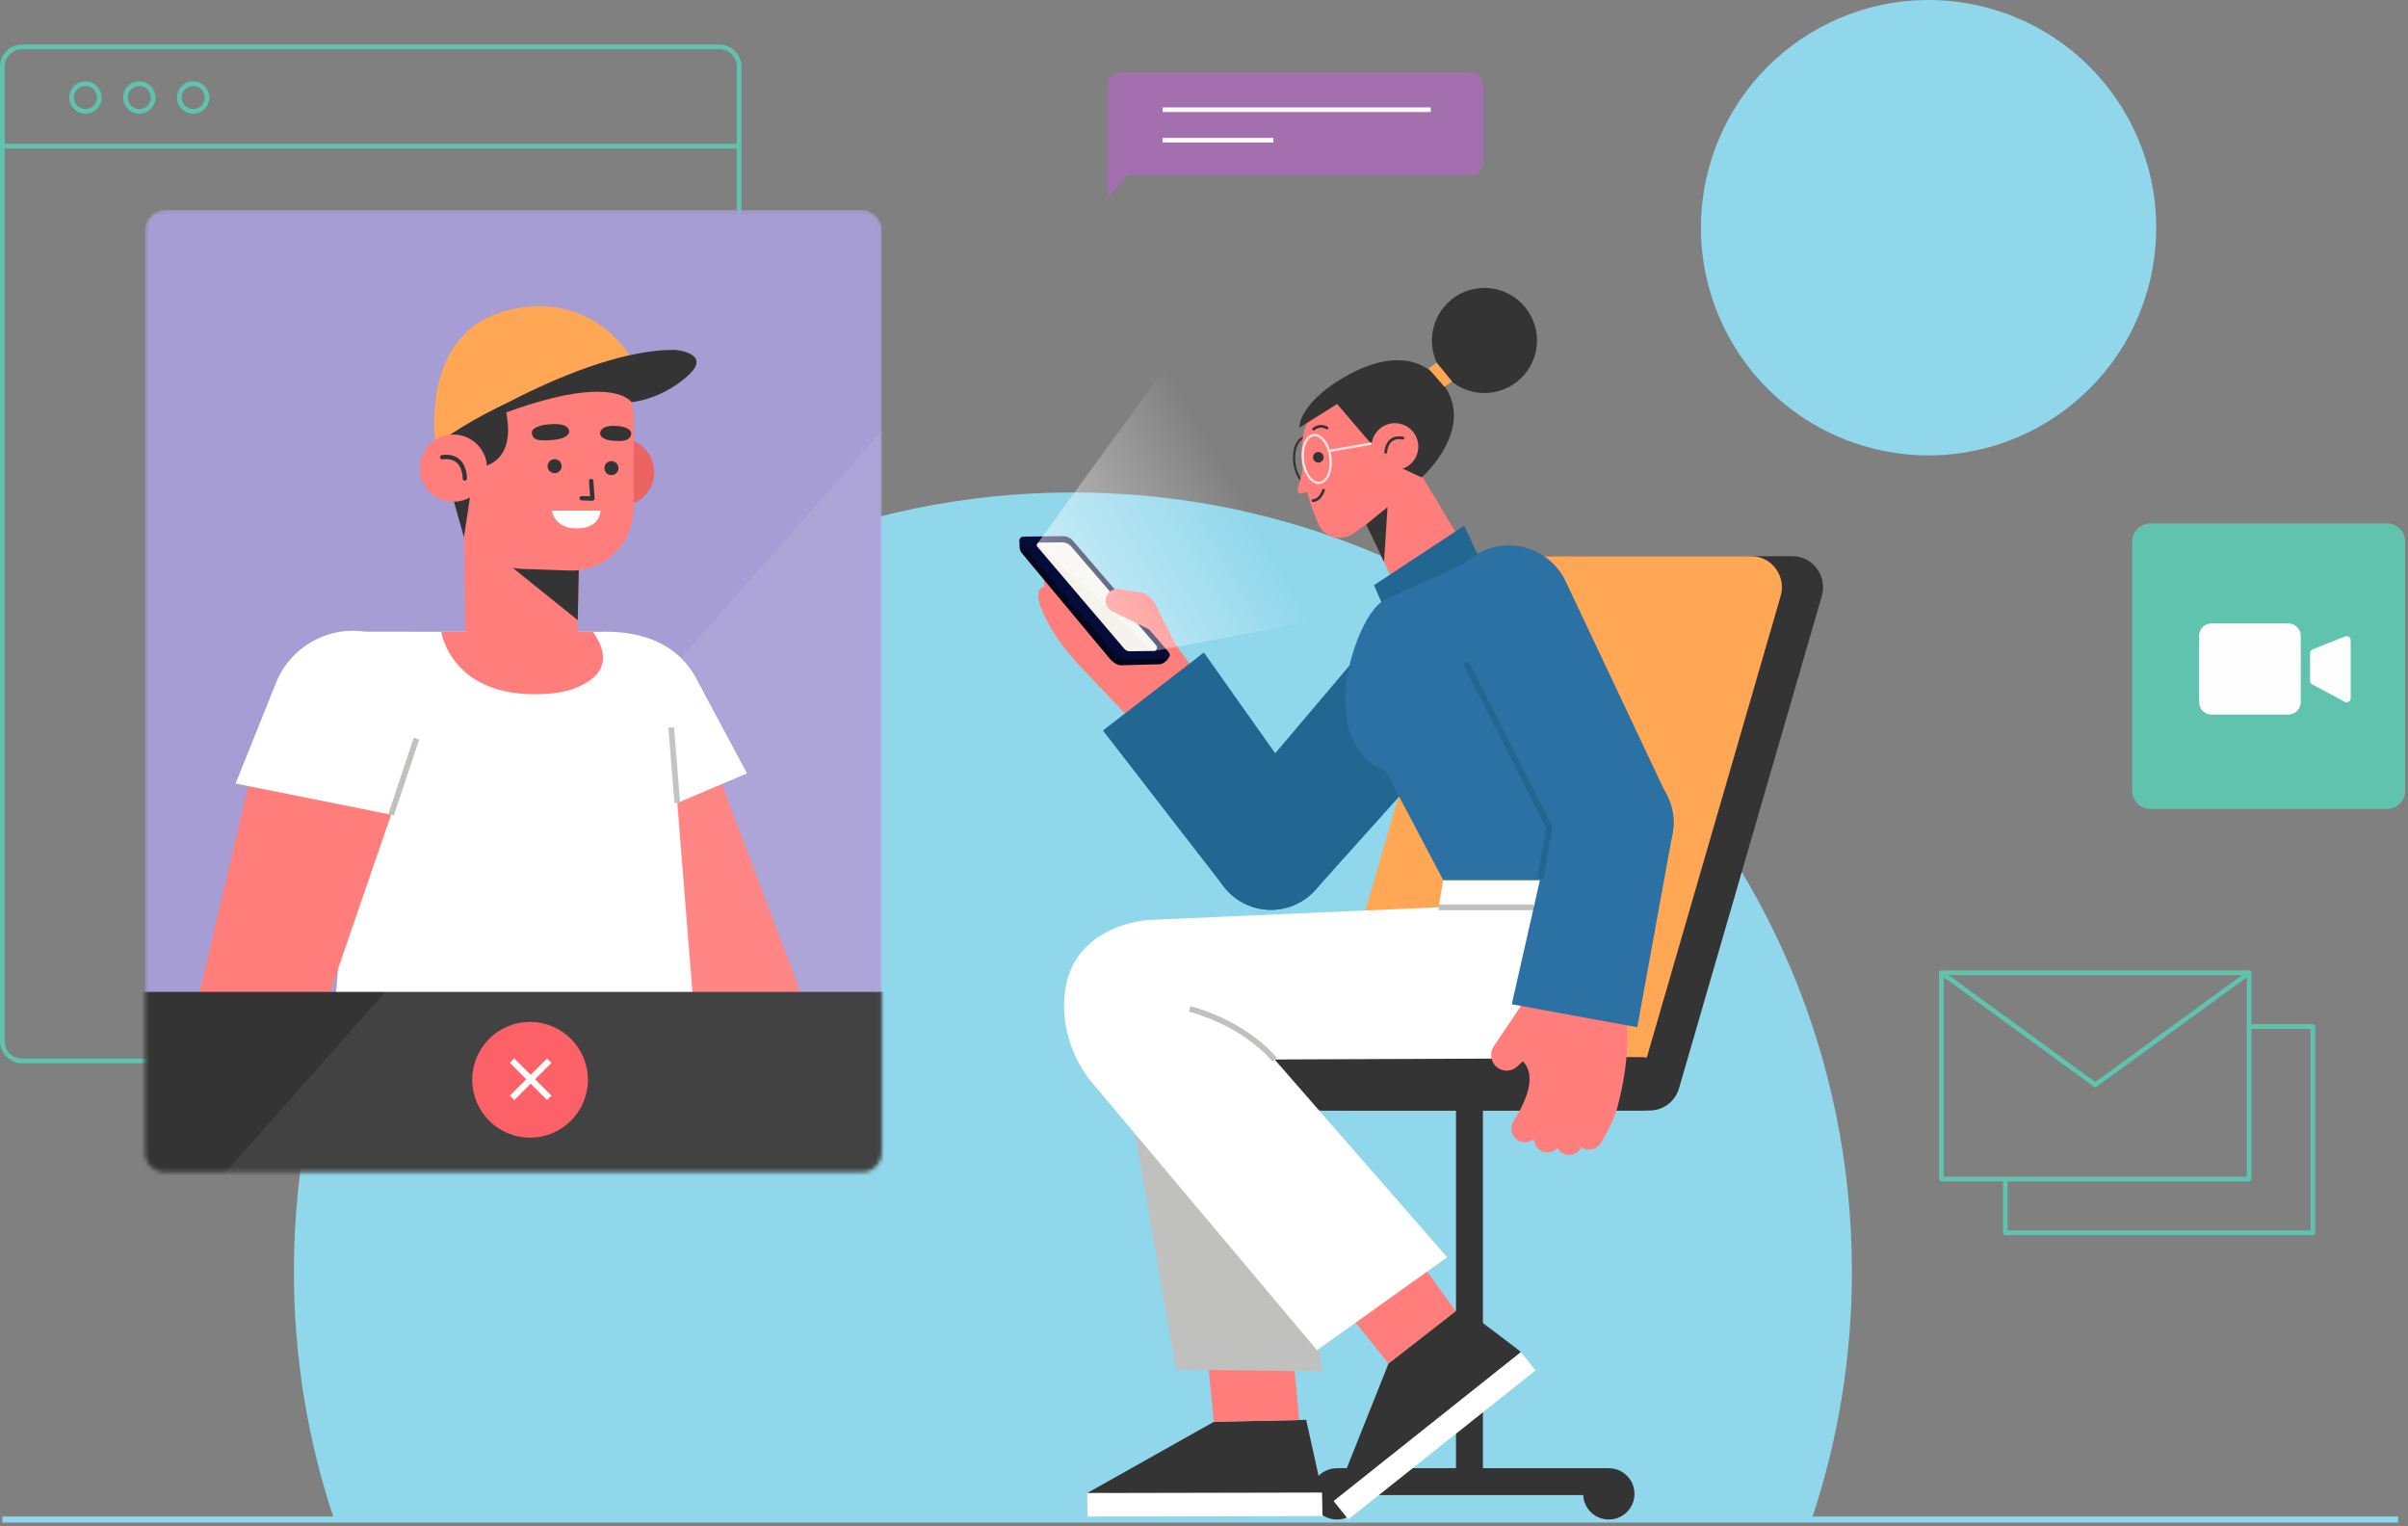 <svg width="587" height="372" viewBox="0 0 587 372" fill="none" xmlns="http://www.w3.org/2000/svg">
<rect x="0" y="0" width="587" height="372" fill="#808080" stroke="none"/>
<g clip-path="url(#clip0)">
<path d="M451.44 309.92C451.44 205.04 366.42 120.02 261.54 120.02C156.66 120.02 71.64 205.04 71.64 309.92C71.64 330.84 75.03 350.97 81.28 369.8H441.8C448.05 350.97 451.44 330.84 451.44 309.92Z" fill="#90D7EC"/>
<path d="M524.062 68.553C531.273 38.768 512.973 8.776 483.188 1.565C453.403 -5.646 423.412 12.654 416.201 42.439C408.99 72.224 427.289 102.216 457.075 109.427C486.86 116.638 516.851 98.338 524.062 68.553Z" fill="#90D7EC"/>
<path d="M0.57 370.35H584.58" stroke="#90D7EC" stroke-width="1.486" stroke-miterlimit="10"/>
<path d="M402.16 270.66H329.29C324.32 270.66 320.75 265.8 322.15 260.94L356.95 140.99C357.88 137.77 360.79 135.56 364.09 135.56H436.96C441.93 135.56 445.5 140.42 444.1 145.28L409.3 265.23C408.36 268.45 405.45 270.66 402.16 270.66Z" fill="#353434"/>
<path d="M392.13 270.66H328.66C323.69 270.66 320.12 265.8 321.52 260.94L356.32 140.99C357.25 137.77 360.16 135.56 363.46 135.56H426.93C431.9 135.56 435.47 140.42 434.07 145.28L399.27 265.23C398.33 268.45 395.43 270.66 392.13 270.66Z" fill="#FFA755"/>
<path d="M379.91 270.66H302.78C299.18 270.66 296.27 267.74 296.27 264.15C296.27 260.55 299.19 257.64 302.78 257.64H379.91C383.51 257.64 386.42 260.56 386.42 264.15C386.43 267.75 383.51 270.66 379.91 270.66Z" fill="#353434"/>
<path d="M325.886 357.827V364.387H392.186V357.827H325.886Z" fill="#353434"/>
<path d="M332.05 363.07C332.61 366.48 330.31 369.69 326.91 370.26C323.5 370.82 320.28 368.52 319.72 365.12C319.16 361.71 321.46 358.49 324.86 357.93C328.27 357.36 331.49 359.67 332.05 363.07Z" fill="#353434"/>
<path d="M361.49 269.65H354.93V360.52H361.49V269.65Z" fill="#353434"/>
<path d="M398.35 363.07C398.92 366.48 396.61 369.69 393.21 370.26C389.8 370.82 386.58 368.52 386.02 365.12C385.46 361.71 387.76 358.49 391.16 357.93C394.57 357.36 397.79 359.67 398.35 363.07Z" fill="#353434"/>
<path d="M400.11 270.66H322.98C319.38 270.66 316.47 267.74 316.47 264.15C316.47 260.55 319.39 257.64 322.98 257.64H400.11C403.71 257.64 406.62 260.56 406.62 264.15C406.62 267.75 403.7 270.66 400.11 270.66Z" fill="#353434"/>
<path d="M322.19 111.98C322.6 115.19 321.45 117.98 319.61 118.22C317.77 118.46 315.94 116.05 315.53 112.84C315.12 109.63 316.27 106.84 318.11 106.6C319.95 106.36 321.78 108.77 322.19 111.98Z" stroke="#353434" stroke-width="0.536" stroke-miterlimit="10"/>
<path d="M322.09 110.41L332.09 107.7" stroke="#353434" stroke-width="0.536" stroke-miterlimit="10"/>
<path d="M326.44 94.37C326.44 94.37 309.8 100.52 321.38 127.75C322.79 131.07 327.05 132.07 329.99 129.98L341.94 121.47" fill="#FF7D7B"/>
<path d="M330.38 122.73C331.02 123.27 341.16 144.96 341.16 144.96L359.74 137.86L338.23 102.07L330.38 122.73Z" fill="#FF7D7B"/>
<path d="M317.73 113.65C317.74 114.07 316.86 117.32 316.32 119.25C316.15 119.87 316.73 120.44 317.35 120.26L321.03 119.19L317.73 113.65Z" fill="#FF7D7B"/>
<path d="M333.02 127.83L338.24 123.6L337.39 136.95L333.02 127.83Z" fill="#353434"/>
<path d="M337.52 112.17L346.56 116.36C346.56 116.36 361.03 103.61 350.69 92.21C340.35 80.81 323.03 95.06 323.03 95.06L335.11 109.16L337.52 112.17Z" fill="#353434"/>
<path d="M320.59 110.43C320.02 110.86 319.91 111.67 320.34 112.24C320.77 112.81 321.58 112.92 322.15 112.49C322.72 112.06 322.83 111.25 322.4 110.68C321.97 110.11 321.16 109.99 320.59 110.43Z" fill="#353434"/>
<path d="M320.08 122C320.08 122 321.71 122.13 322.63 119.49" stroke="#353434" stroke-width="0.671" stroke-miterlimit="10" stroke-linecap="round" stroke-linejoin="round"/>
<path d="M320.22 104.59C320.22 104.59 321.64 103.24 323.47 104.31" stroke="#353434" stroke-width="0.671" stroke-miterlimit="10" stroke-linecap="round" stroke-linejoin="round"/>
<path d="M324.31 111.43C324.72 114.64 323.57 117.43 321.73 117.67C319.89 117.91 318.06 115.5 317.65 112.29C317.24 109.08 318.39 106.29 320.23 106.05C322.07 105.81 323.9 108.22 324.31 111.43Z" stroke="#FDE6E3" stroke-width="0.541" stroke-miterlimit="10"/>
<path d="M324.22 109.86L334.35 108.11" stroke="#FDE6E3" stroke-width="0.541" stroke-miterlimit="10"/>
<path d="M334.38 108.07C333.95 111.19 336.14 114.07 339.26 114.5C342.38 114.93 345.26 112.74 345.69 109.62C346.12 106.5 343.93 103.62 340.81 103.19C337.69 102.76 334.81 104.95 334.38 108.07Z" fill="#FF7D7B"/>
<path d="M337.8 110.23C337.8 110.23 337.92 106 342 106.78" stroke="#353434" stroke-width="0.671" stroke-miterlimit="10" stroke-linecap="round" stroke-linejoin="round"/>
<path d="M323.03 95.06C323.03 95.06 316.91 99.59 316.75 104.24L328.63 96.8L323.03 95.06Z" fill="#353434"/>
<path d="M362.933 95.747C369.983 95.157 375.22 88.963 374.63 81.913C374.04 74.863 367.846 69.626 360.796 70.216C353.746 70.806 348.51 77 349.1 84.05C349.69 91.1 355.883 96.337 362.933 95.747Z" fill="#353434"/>
<path d="M348.24 89.8L352.1 94.28L353.97 92.95L350.23 88.39L348.24 89.8Z" fill="#FFA755"/>
<path d="M295.89 346.54L265.01 363.9C265.01 363.9 322.27 364.3 322.26 363.78C322.25 363.26 318.41 346.05 318.41 346.05L295.89 346.54Z" fill="#353434"/>
<path d="M322.38 369.5L265.13 369.62L265.01 363.89L322.27 363.77L322.38 369.5Z" fill="white"/>
<path d="M316.73 346.11L315.12 329.26L294.09 328.24L295.89 346.54L316.73 346.11Z" fill="#FF7D7B"/>
<path d="M271.1 243.75L286.66 333.79L322.41 334.25L312.72 277.24L271.1 243.75Z" fill="#C0C0BE"/>
<path d="M338.49 332.3L325.12 365.83C325.12 365.83 371.08 329.94 370.75 329.53C370.43 329.12 356.17 318.48 356.17 318.48L338.49 332.3Z" fill="#353434"/>
<path d="M370.74 329.533L325.106 365.831L328.673 370.316L374.307 334.018L370.74 329.533Z" fill="white"/>
<path d="M354.87 319.57L344.98 305.92L326.19 317.08L338.49 332.3L354.87 319.57Z" fill="#FF7D7B"/>
<path d="M388.63 219.48L387.52 219.53L388.24 214.5H351.82L350.7 221.13L280.13 224.21C280.13 224.21 258.93 225.16 259.39 245.77C259.53 252.02 261.8 258.04 265.53 263.06L321.05 329.08L352.78 306.43L310.71 258.22L365.3 258C385.55 257.9 392.64 239.33 388.63 219.48Z" fill="white"/>
<path d="M310.69 258.24C310.69 258.24 304.17 249.81 290.01 245.9" stroke="#C0C0BE" stroke-width="1.387" stroke-miterlimit="10"/>
<path d="M350.69 221.14H373.88" stroke="#C0C0BE" stroke-width="1.387" stroke-miterlimit="10"/>
<path d="M298.7 197.94L346.28 141.78L370.14 161.72L320.72 216.84C314.89 223.45 304.57 223.38 298.83 216.7C294.2 211.31 294.15 203.38 298.7 197.94Z" fill="#226792"/>
<path d="M286.31 156.72L293.78 166.87L277.87 177.74L262.26 161.22L284.25 152.59L286.31 156.72Z" fill="#FF7D7B"/>
<path d="M285.2 159.49L284.79 156.03L286.31 156.72L281.55 147.18C281.16 146.39 280.61 145.67 279.89 145.16C278.23 143.99 276.91 144.5 275.72 144.38C273.74 144.17 274.35 144.76 274.32 146.76C272.24 146.79 267.96 147.72 265.61 138.56C265.11 136.6 263.07 135.4 261.11 135.89C258.14 136.63 263.29 135.26 263.15 136.6C263.14 136.66 263.15 136.71 263.15 136.77C262.44 136.11 261.43 135.81 260.43 136.06C259.19 136.37 258.34 137.41 258.21 138.61C258.19 138.77 258.19 138.93 258.2 139.09C257.74 138.97 257.24 138.94 256.74 139.07C255.5 139.38 254.65 140.42 254.52 141.62C254.48 141.96 254.51 142.3 254.59 142.65C254.62 142.77 254.66 142.89 254.69 143.01C254.64 143.02 254.59 143.02 254.53 143.03C253.29 143.34 253.23 143.89 253.11 145.09C253.07 145.43 253.1 145.77 253.18 146.12C253.83 148.72 254.47 149.76 255.44 151.7H255.43C255.43 151.7 255.45 151.74 255.48 151.79C255.94 152.71 256.44 153.54 256.96 154.3C259.95 159.08 267.47 168.43 276.02 170.55C287.39 173.35 285.2 159.49 285.2 159.49Z" fill="#FF7D7B"/>
<path d="M248.5 131.67L248.56 133.38C248.57 133.92 248.77 134.43 249.11 134.84L270.49 160.5C271.1 161.23 272.26 162.17 273.21 162.15L282.59 161.91C283.62 161.89 284.73 160.91 285.21 159.65L257.06 132.59L248.5 131.67Z" fill="#03071E"/>
<path d="M248.74 132.32L272.11 159.75C272.58 160.31 273.28 160.62 274.01 160.61L284.21 160.49C285 160.48 285.42 159.56 284.9 158.96L261.57 131.82C260.94 131.08 260.01 130.66 259.04 130.67L249.43 130.78C248.65 130.8 248.23 131.72 248.74 132.32Z" fill="#050C39"/>
<path d="M252.88 133.25L274.07 158.12C274.41 158.52 274.9 158.74 275.42 158.73L281.23 158.66C281.93 158.65 282.3 157.83 281.85 157.3L261.13 133.2C260.57 132.55 259.74 132.17 258.88 132.18L253.34 132.24C252.82 132.26 252.54 132.86 252.88 133.25Z" fill="#F6F3EC"/>
<path d="M277.94 144.41L272.78 143.62C270.61 143.29 268.9 145.44 269.71 147.48C269.97 148.14 270.47 148.67 271.1 148.98L280.38 153.52L279.01 147.54L277.94 144.41Z" fill="#FF7D7B"/>
<path opacity="0.49" d="M252.88 132.47L294.37 75.44L337.36 148.22L281.22 158.67L252.88 132.47Z" fill="url(#paint0_linear)"/>
<path d="M298.33 216.11L268.86 178.04L293.47 159.03L321.53 198.67C326.73 205.78 324.44 215.85 316.68 220.02C310.42 223.38 302.66 221.73 298.33 216.11Z" fill="#226792"/>
<path d="M337.36 148.22L334.94 142.62L356.92 128.12L362.42 139.91L337.36 148.22Z" fill="#226792"/>
<path d="M337.95 145.99C332.74 148.22 327.96 161.56 327.91 170.1C327.81 185.62 337.72 187.79 337.72 187.79L351.82 214.51H388.24L381.75 153.92C379.69 140.69 360.49 135.78 360.49 135.78L337.95 145.99Z" fill="#2C71A4"/>
<path d="M364.14 255.01C363.22 256.37 363.28 258.17 364.29 259.47C365.66 261.24 368.25 261.44 369.88 259.92L371.22 258.67C372.87 260.33 374.71 264.14 368.94 273.34C367.97 274.89 368.44 276.93 369.99 277.9C371.2 278.66 372.71 278.54 373.77 277.71C373.82 277.67 373.86 277.62 373.91 277.58C373.93 278.66 374.47 279.71 375.46 280.33C376.67 281.09 378.18 280.97 379.24 280.14C379.38 280.03 379.51 279.91 379.63 279.77C379.89 280.24 380.26 280.66 380.75 280.97C381.96 281.73 383.47 281.61 384.53 280.78C384.83 280.55 385.09 280.26 385.3 279.92C385.38 279.8 385.44 279.68 385.51 279.56C385.56 279.59 385.6 279.64 385.65 279.67C386.86 280.43 388.37 280.31 389.43 279.48C389.73 279.25 389.99 278.96 390.2 278.62C391.79 276.08 392.98 273.66 393.8 271.37H393.81C393.81 271.37 393.82 271.33 393.84 271.26C394.22 270.18 394.51 269.13 394.71 268.11C395.9 263.32 397.66 254.08 396 246.19L371.06 244.73L364.14 255.01Z" fill="#FF7D7B"/>
<path d="M407.74 203L399.12 250.36L368.53 244.76L379.27 197.39C381.08 188.77 390.1 183.74 398.39 186.73C405.06 189.14 409.02 196.02 407.74 203Z" fill="#2C71A4"/>
<path d="M380.54 207.27L354.14 155.2C350.33 147.69 353.3 138.5 360.79 134.64C368.5 130.66 377.97 133.87 381.68 141.72L406.52 194.31C410.35 202.25 406.28 211.74 397.89 214.43C391.12 216.61 383.79 213.58 380.54 207.27Z" fill="#2C71A4"/>
<path d="M357.36 161.55L377.68 201.63L375.47 214.14" stroke="#226792" stroke-width="1.507" stroke-miterlimit="10"/>
<path d="M0.57 35.63H180.17" stroke="#60C3AD" stroke-width="1.132" stroke-miterlimit="10" stroke-linecap="round" stroke-linejoin="round"/>
<path d="M175.35 258.57H5.39C2.73 258.57 0.57 256.41 0.57 253.75V16.24C0.57 13.58 2.73 11.42 5.39 11.42H175.35C178.01 11.42 180.17 13.58 180.17 16.24V253.75C180.17 256.41 178.01 258.57 175.35 258.57Z" stroke="#60C3AD" stroke-width="1.132" stroke-miterlimit="10" stroke-linecap="round" stroke-linejoin="round"/>
<path d="M24.21 23.77C24.21 25.64 22.7 27.15 20.83 27.15C18.96 27.15 17.45 25.64 17.45 23.77C17.45 21.9 18.96 20.39 20.83 20.39C22.69 20.39 24.21 21.9 24.21 23.77Z" stroke="#60C3AD" stroke-width="1.132" stroke-miterlimit="10" stroke-linecap="round" stroke-linejoin="round"/>
<path d="M37.34 23.77C37.34 25.64 35.83 27.15 33.96 27.15C32.09 27.15 30.58 25.64 30.58 23.77C30.58 21.9 32.09 20.39 33.96 20.39C35.83 20.39 37.34 21.9 37.34 23.77Z" stroke="#60C3AD" stroke-width="1.132" stroke-miterlimit="10" stroke-linecap="round" stroke-linejoin="round"/>
<path d="M50.47 23.77C50.47 25.64 48.96 27.15 47.09 27.15C45.22 27.15 43.71 25.64 43.71 23.77C43.71 21.9 45.22 20.39 47.09 20.39C48.96 20.39 50.47 21.9 50.47 23.77Z" stroke="#60C3AD" stroke-width="1.132" stroke-miterlimit="10" stroke-linecap="round" stroke-linejoin="round"/>
<mask id="mask0" mask-type="alpha" maskUnits="userSpaceOnUse" x="35" y="51" width="180" height="235">
<path d="M210.13 285.7H40.18C37.52 285.7 35.36 283.54 35.36 280.88V56.01C35.36 53.35 37.52 51.19 40.18 51.19H210.14C212.8 51.19 214.96 53.35 214.96 56.01V280.88C214.96 283.54 212.8 285.7 210.13 285.7Z" fill="#A79DD5"/>
</mask>
<g mask="url(#mask0)">
<path d="M210.13 285.7H40.18C37.52 285.7 35.36 283.54 35.36 280.88V56.01C35.36 53.35 37.52 51.19 40.18 51.19H210.14C212.8 51.19 214.96 53.35 214.96 56.01V280.88C214.96 283.54 212.8 285.7 210.13 285.7Z" fill="#A79DD5"/>
<path d="M137.21 192.12L165.95 249.86C169.16 256.31 176.6 259.67 183.67 257.86C192.28 255.65 197.01 246.71 193.91 238.52L171.24 178.63L137.21 192.12Z" fill="#FF7D7B"/>
<path d="M132.55 180.93L140.67 206.08L182.09 188.49L169.71 165.34C165.6 157.48 157.27 153.69 146.64 153.99L148.1 154.84C136.11 157.06 128.8 169.32 132.55 180.93Z" fill="white"/>
<path d="M146.64 153.99L89.83 153.97C81.45 153.97 88.41 160.31 87.53 168.64L78.76 283.78L171.56 276.13L162.95 168.93C162.2 160.47 155.12 153.99 146.64 153.99Z" fill="white"/>
<path d="M165.1 195.7L163.62 177.29" stroke="#C0C0BE" stroke-width="1.387" stroke-miterlimit="10"/>
<path d="M63.71 178.02L48.91 240.79C47.26 247.8 50.83 255.15 57.42 258.26C65.45 262.06 74.81 258.21 77.66 249.93L98.5 189.38L63.71 178.02Z" fill="#FF7D7B"/>
<path d="M67.27 166.44L57.44 190.97L101.19 199.74L105.81 178.2C107.67 169.52 103.66 160.65 95.91 156.31C85.26 150.36 71.81 155.12 67.27 166.44Z" fill="white"/>
<path d="M95.34 198.57L101.52 180.03" stroke="#C0C0BE" stroke-width="1.387" stroke-miterlimit="10"/>
<path d="M143.12 114.8C142.96 119.32 146.5 123.11 151.02 123.27C155.54 123.43 159.33 119.89 159.49 115.37C159.65 110.85 156.11 107.06 151.59 106.9C147.06 106.74 143.27 110.28 143.12 114.8Z" fill="#EB6462"/>
<path d="M141.31 127.47L140.72 156.66C140.5 164.87 134.85 165.29 126.78 165.01C119.89 164.77 114.06 162.55 113.44 155.68L113 124.1L141.31 127.47Z" fill="#FF7D7B"/>
<path d="M140.84 151.15L119.49 133.97L141.19 134.45L140.84 151.15Z" fill="#353434"/>
<path d="M127.28 138.65L138.73 139.05C147.32 139.35 154.46 132.47 154.47 123.87L154.51 102.76C154.53 91.98 145.99 83.13 135.22 82.76C124.19 82.38 113.01 90.94 112.63 101.97L113 124.1C113.12 131.98 119.4 138.38 127.28 138.65Z" fill="#FF7D7B"/>
<path d="M119.99 83.68C114.74 87.95 107.57 90.03 106.63 98.13C105.69 106.16 108.6 117.58 115.18 114.1C115.18 114.1 127.16 114.74 122.97 98.69C122.97 98.69 126.31 92.79 136.92 95.62" fill="#353434"/>
<path d="M144.42 122.04C144.41 122.04 144.41 122.04 144.4 122.04L141.78 121.95C141.49 121.94 141.26 121.69 141.27 121.4C141.28 121.11 141.55 120.91 141.82 120.89L143.85 120.96L143.59 117.26C143.57 116.97 143.79 116.71 144.08 116.69C144.34 116.67 144.63 116.89 144.65 117.18L144.95 121.47C144.96 121.62 144.91 121.77 144.8 121.88C144.71 121.98 144.57 122.04 144.42 122.04Z" fill="#353434"/>
<path d="M147.34 114.03C147.31 114.98 148.05 115.77 148.99 115.8C149.94 115.83 150.73 115.09 150.76 114.15C150.79 113.2 150.05 112.41 149.11 112.38C148.16 112.35 147.37 113.09 147.34 114.03Z" fill="#353434"/>
<path d="M133.49 113.56C133.46 114.51 134.2 115.3 135.14 115.33C136.09 115.36 136.88 114.62 136.91 113.68C136.94 112.73 136.2 111.94 135.26 111.91C134.32 111.88 133.52 112.61 133.49 113.56Z" fill="#353434"/>
<path d="M134.3 103.4C134.3 103.4 138.74 102.88 138.76 105.25C138.76 105.25 138.74 106.86 134.87 107.21C131 107.56 130 107.2 129.66 105.69C129.32 104.19 132.22 103.43 134.3 103.4Z" fill="#353434"/>
<path d="M150.25 103.82C150.25 103.82 146.59 103.35 146.27 105.58C146.27 105.58 146.08 107.09 149.28 107.4C152.48 107.71 153.53 107.17 153.84 105.95C154.21 104.57 151.99 103.84 150.25 103.82Z" fill="#353434"/>
<path d="M146.4 124.44H134.51C134.51 124.44 135.19 129.51 141.89 128.7C146.39 128.15 146.4 124.44 146.4 124.44Z" fill="white"/>
<path d="M144.55 153.97L107.57 153.98C107.57 153.98 109.97 170.47 132.96 169.13C135.96 168.95 138.97 168.41 141.66 167.09C145.84 165.05 149.67 161.28 144.55 153.97Z" fill="#FF7D7B"/>
<path d="M106.19 108.3C106.19 108.3 102.14 82.75 121.83 76.21C141.52 69.68 155.77 84.28 156.67 95.62C156.67 95.62 140.29 84.56 106.19 108.3Z" fill="#FFA755"/>
<path d="M106.19 108.3C106.19 108.3 140.95 85.07 164.58 85.27C164.58 85.27 174.07 86.04 167.44 91.8C160.81 97.56 153.94 98.01 153.94 98.01C153.94 98.01 150.76 92.94 134.2 97.14C118.93 101.02 106.19 108.3 106.19 108.3Z" fill="#353434"/>
<path d="M109.95 119.77L113.1 130.94L115.1 117.63L109.95 119.77Z" fill="#353434"/>
<path d="M102.34 113.81C102.18 118.33 105.72 122.12 110.24 122.28C114.76 122.44 118.55 118.9 118.71 114.38C118.87 109.86 115.33 106.07 110.81 105.91C106.29 105.75 102.5 109.29 102.34 113.81Z" fill="#FF7D7B"/>
<path d="M113.31 117.16C113.3 117.16 113.3 117.16 113.29 117.16C113 117.15 112.77 116.9 112.77 116.61C112.77 116.59 112.83 114.13 111.35 112.79C110.53 112.05 109.36 111.77 107.87 111.96C107.59 112 107.31 111.79 107.27 111.5C107.23 111.21 107.44 110.94 107.73 110.9C109.54 110.67 111 111.04 112.07 112.01C113.91 113.69 113.84 116.53 113.83 116.65C113.83 116.93 113.59 117.16 113.31 117.16Z" fill="#353434"/>
<path d="M233.58 241.75H13.81V305.86H233.58V241.75Z" fill="#353434"/>
<path d="M129.21 277.27C136.997 277.27 143.31 270.957 143.31 263.17C143.31 255.383 136.997 249.07 129.21 249.07C121.423 249.07 115.11 255.383 115.11 263.17C115.11 270.957 121.423 277.27 129.21 277.27Z" fill="#FD565D"/>
<path d="M124.83 258.51L133.89 267.57" stroke="white" stroke-width="1.522" stroke-miterlimit="10"/>
<path d="M133.89 258.51L124.83 267.57" stroke="white" stroke-width="1.522" stroke-miterlimit="10"/>
<path opacity="0.07" d="M233.58 84L34.34 309.03L240.77 310.32L233.58 84Z" fill="white"/>
</g>
<path d="M548.26 287.37H484.75H473.28V237.09H548.26V249.66V287.37Z" stroke="#60C3AD" stroke-width="1.132" stroke-miterlimit="10" stroke-linecap="round" stroke-linejoin="round"/>
<path d="M548.26 250.18H563.81V300.46H488.83V287.37" stroke="#60C3AD" stroke-width="1.132" stroke-miterlimit="10" stroke-linecap="round" stroke-linejoin="round"/>
<path d="M473.28 237.09L510.77 264.41L548.26 237.09" stroke="#60C3AD" stroke-width="1.132" stroke-miterlimit="10" stroke-linecap="round" stroke-linejoin="round"/>
<path d="M270.76 47.45C270.49 47.77 269.96 47.58 269.96 47.15L269.99 38.38V20.84C269.99 19.11 271.4 17.7 273.13 17.7H358.44C360.17 17.7 361.58 19.11 361.58 20.84V39.58C361.58 41.31 360.17 42.72 358.44 42.72H274.8L270.76 47.45Z" fill="#A36FAF"/>
<path d="M283.42 26.74H348.79" stroke="#FCFCF2" stroke-width="1.132" stroke-miterlimit="10"/>
<path d="M283.42 34.17H310.4" stroke="#FCFCF2" stroke-width="1.132" stroke-miterlimit="10"/>
<path d="M581.86 197.16H524.21C521.74 197.16 519.75 195.16 519.75 192.7V132.02C519.75 129.55 521.75 127.56 524.21 127.56H581.86C584.33 127.56 586.32 129.56 586.32 132.02V192.7C586.32 195.16 584.32 197.16 581.86 197.16Z" fill="#60C3AD"/>
<path d="M557.82 174.16H539.1C537.43 174.16 536.07 172.8 536.07 171.13V154.97C536.07 153.3 537.43 151.94 539.1 151.94H557.82C559.49 151.94 560.85 153.3 560.85 154.97V171.13C560.85 172.8 559.5 174.16 557.82 174.16Z" fill="#FDFDFD"/>
<path d="M563.12 159.18V165.92C563.12 166.28 563.32 166.62 563.64 166.79L571.57 171.06C572.23 171.41 573.03 170.94 573.03 170.19V156.03C573.03 155.33 572.32 154.85 571.67 155.11L563.74 158.26C563.37 158.41 563.12 158.77 563.12 159.18Z" fill="#FDFDFD"/>
</g>
<defs>
<linearGradient id="paint0_linear" x1="259.687" y1="144.264" x2="316.231" y2="111.618" gradientUnits="userSpaceOnUse">
<stop stop-color="white"/>
<stop offset="0.753" stop-color="white" stop-opacity="0"/>
</linearGradient>
<clipPath id="clip0">
<rect width="586.32" height="371.09" fill="white"/>
</clipPath>
</defs>
</svg>
